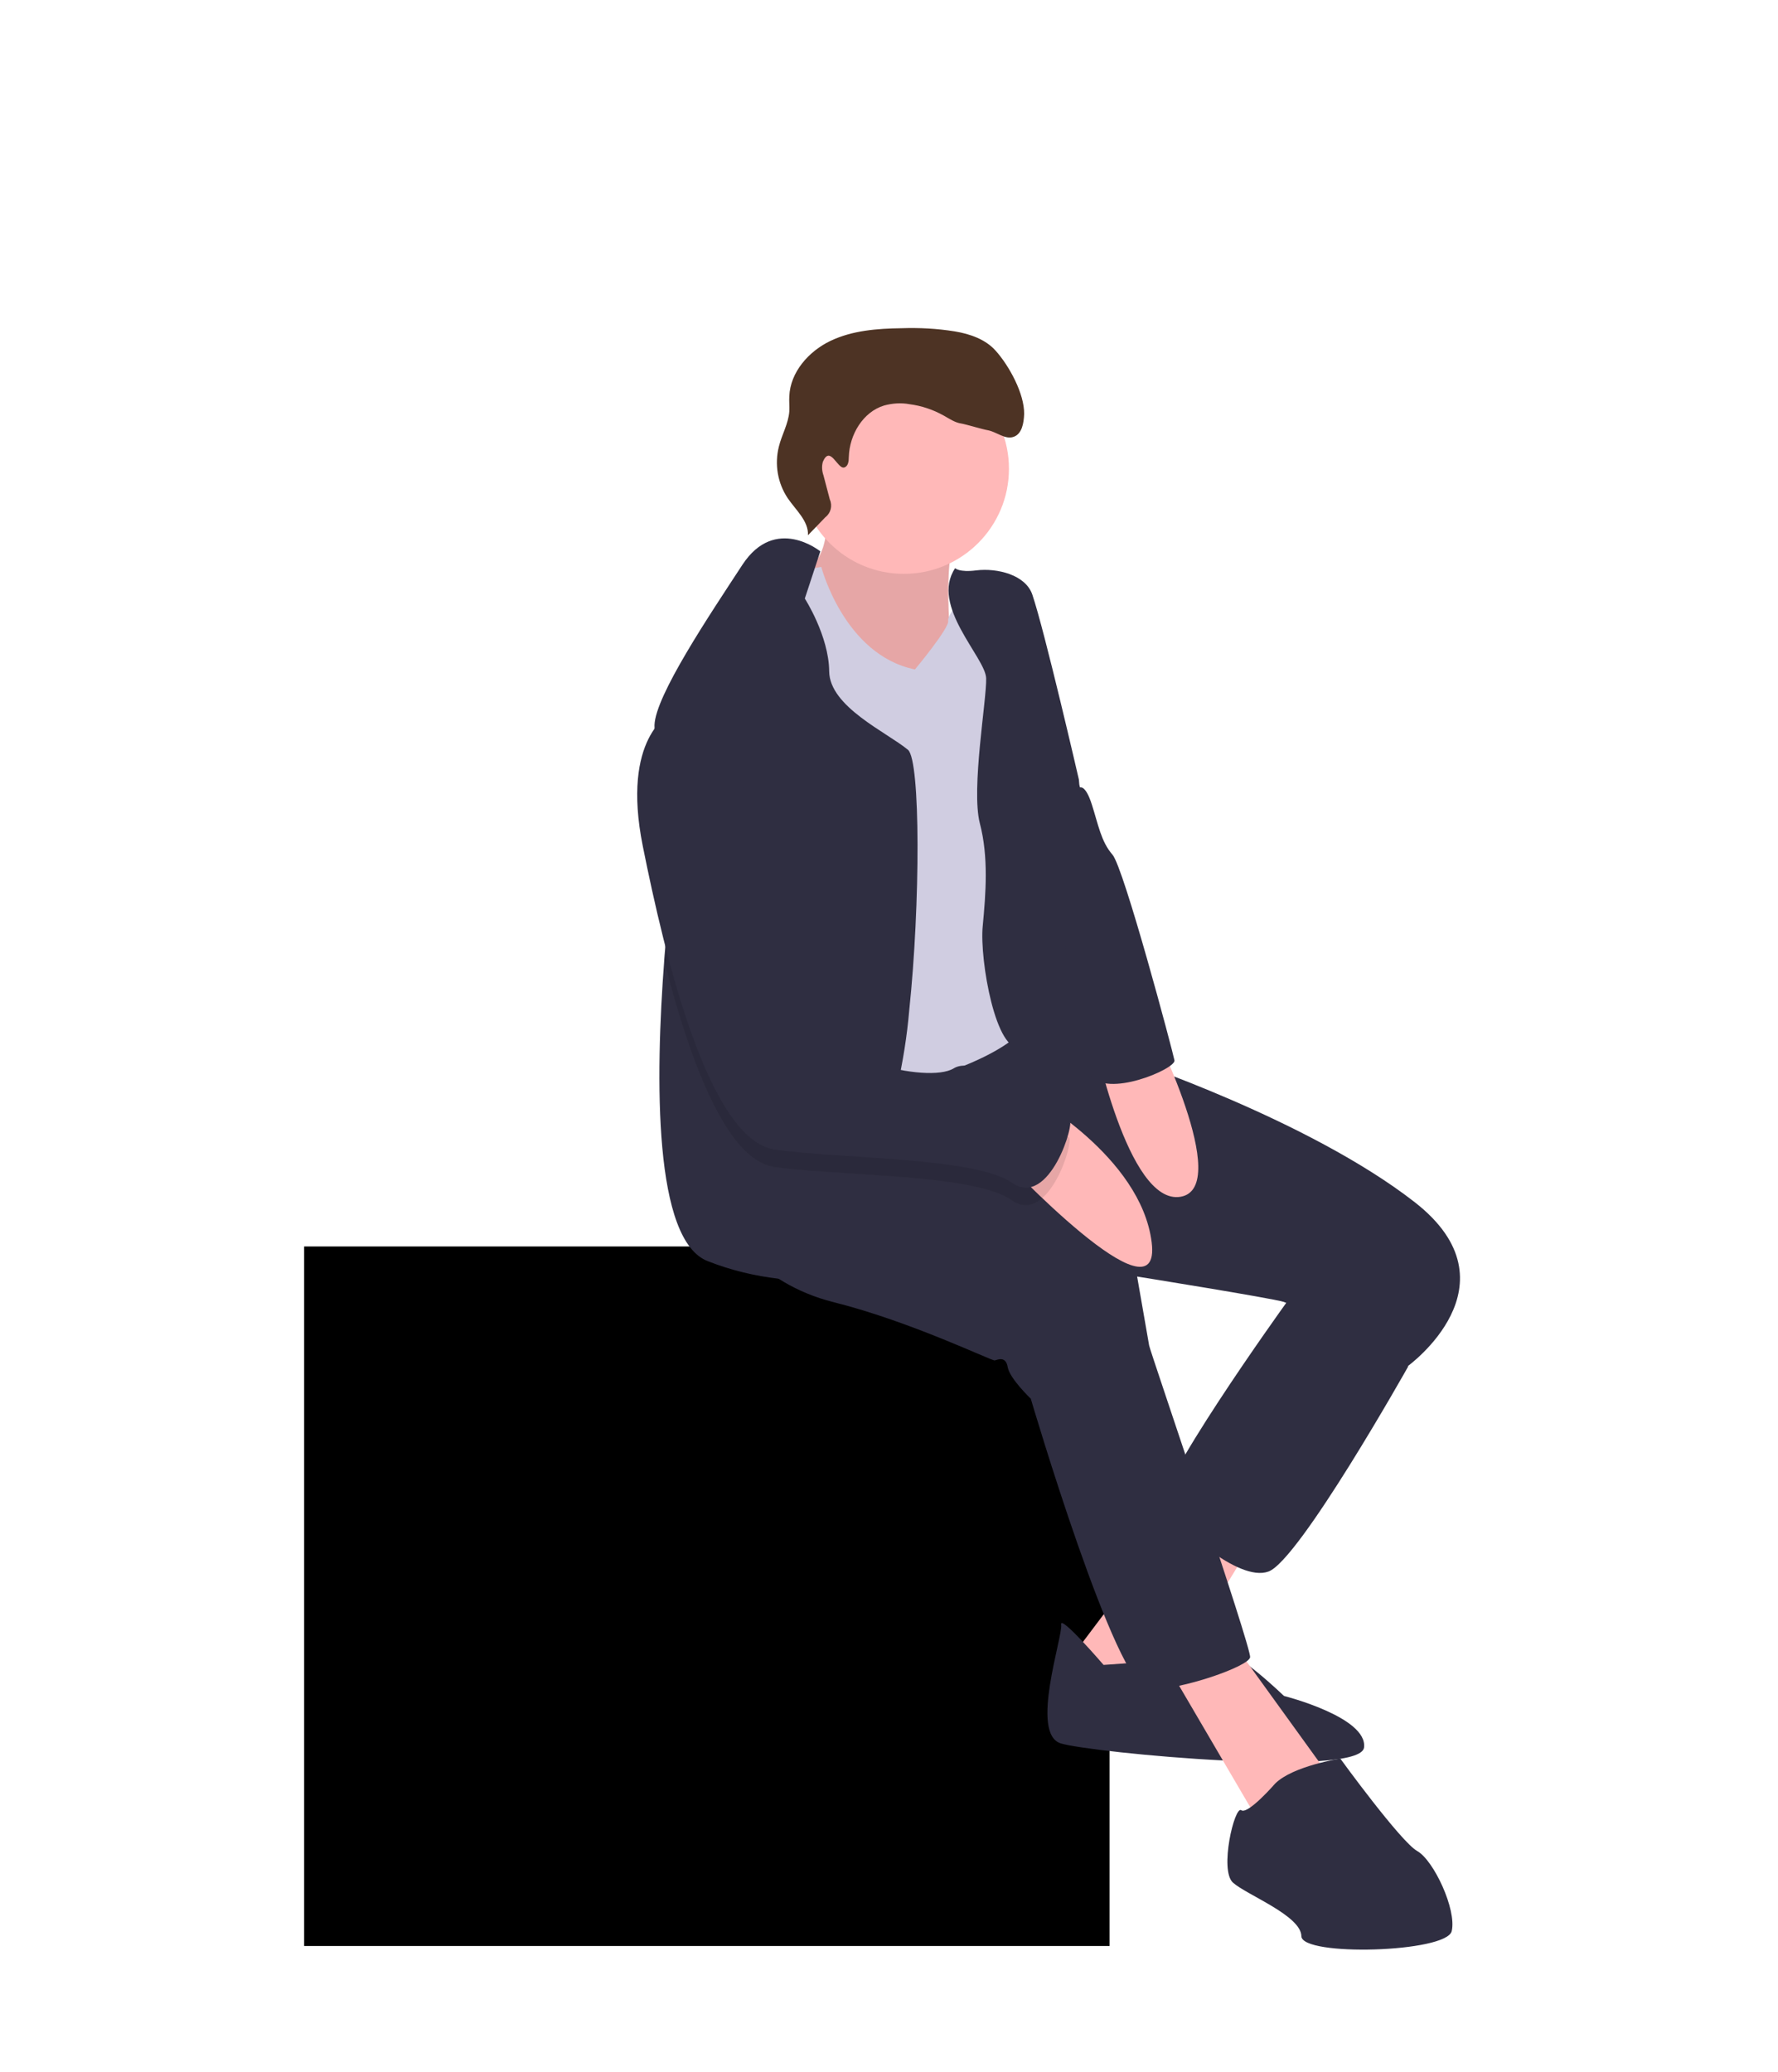 <svg xmlns="http://www.w3.org/2000/svg" viewBox="0 0 561.8 654.5">
  <path
    d="M96.1 393.8h254.5v221H96.1z"
  />
  <path
    fill="#FFB8B8"
    d="M260.5 160s2.8 10.8-3.4 18.4c-6.2 7.6 26.6 34.8 26.6 34.8l17.3-3s-3.8-33.1 1.3-41.4-41.8-8.8-41.8-8.8z"
  />
  <path
    opacity=".1"
    d="M260.5 160s2.8 10.8-3.4 18.4c-6.2 7.6 26.6 34.8 26.6 34.8l17.3-3s-3.8-33.1 1.3-41.4-41.8-8.8-41.8-8.8z"
  />
  <path
    fill="#FFB8B8"
    d="M375.4 474.6l-38.1 50.6 26 15.1 35.8-58.6z"
  />
  <path
    fill="#2F2E41"
    d="M348.7 526s-14-16.3-13.4-12.7c.6 3.6-10 34.5-.1 37.5s94.6 10.9 95.8 1.3-25.3-16.3-25.3-16.3-15.7-15.1-19.2-13.6-37.8 3.8-37.8 3.8z"
  />
  <path
    fill="#FFB8B8"
    d="M366.9 522.9l30.4 51.9 23-13.3-30.7-42.5z"
  />
  <path
    fill="#2F2E41"
    d="M415 399.4l-9 12.8s-43.1 59.9-38.5 64.7 23.6 23.1 33.3 19.6 44.1-64.7 44.1-64.7l-9-35.9-20.9 3.5z"
  />
  <path
    fill="#2F2E41"
    d="M229.3 387.3s9.7 18 34.1 24.1 50 18.6 50.9 18.4 3.5-1.5 4.1 2.1 7.3 10 7.3 10 27 91.8 37.3 91.9 31.5-7.3 32-10.2-31.6-96.7-31.9-98.5l-3.8-21.8s42.4 6.8 46.3 8 39.1 20.4 39.1 20.4 35.8-25.8 2.3-51.9-91.1-45.2-91.1-45.2l-20.7-5.8-18-1.1-2.7-10.2-42.7 2.5-44.5 18.9 2 48.4z"
  />
  <circle fill="#FFB8B8" cx="285.6" cy="148.1" r="33.2" />
  <path
    fill="#D0CDE1"
    d="M255.5 179.8l4-.7s7.2 27.8 29.6 32.4c0 0 11-13.2 10.5-15.4s8.7-14.1 13.6-7.5-1.2 123.8 2.9 125.9 12.9 4.3 5.8 12.1-35.3 18.2-41.5 14.6-19-34.2-24.5-44.5c-5.5-10.3-14.3-45.3-14.3-45.3s-11.3-38.3-4.3-47 18.2-24.6 18.2-24.6z"
  />
  <path
    fill="#2F2E41"
    d="M287.3 319.1c-.7 8.2-2 16.3-3.8 24.3-1.6 6.5-3.5 10.4-5.7 10.3-5.5-.4-8 7.7-9.3 17-1.4 9.9-1.4 21.2-2.1 25.2-1 5.3-7.4 9.3-20.3 8.1-7.7-.9-15.2-2.7-22.3-5.5-17.3-6.3-16.8-57.5-13.9-95.4 1.8-23.3 4.4-41.6 4.4-41.6s-5.3-15.7-7-26.5c-.3-2-.5-4-.5-5.9.3-9.4 17.4-34.8 27.8-50.7 10.4-15.8 24.6-4.2 24.6-4.2l-4.9 14.9s7.6 11.8 7.7 23 18.3 19.3 24.9 24.8c4 3.4 3.9 49 .4 82.2zm14.5-139.6s1.2 1.4 6.7.7c6.6-.8 15.6 1.4 17.7 7.7 3.9 11.5 14.7 58.4 14.7 58.4s4.5 53.5 6.6 65.4 1 22.3 3 28.5-19.8-11.6-27.8-9.3-13.2-27.7-12.2-38.2 1.9-21.9-.9-32.6c-2.8-10.8 2.2-39.2 2-45.8s-17.8-22.9-9.8-34.8z"
  />
  <path
    fill="#FFB8B8"
    d="M325.3 346s35.2 19.2 38.6 46.5-47.1-26.5-47.1-26.5l8.5-20zm20.1-19.4s10.8 54.3 27.6 51.5-9.4-54.6-9.4-54.6l-18.2 3.1z"
  />
  <path
    fill="#2F2E41"
    d="M402.9 563.5s-8.6 9.9-10.7 8.4-7 19-2.6 22.9 21.5 10.4 21.6 16.9 45.9 5.2 47.5-1.6-5.7-22.4-10.9-25.3-24.3-29.2-24.3-29.2-15 2.3-20.6 7.9z"
  />
  <path
    opacity=".1"
    d="M319.7 379.2c-8.2-5.8-30.9-7.2-51.2-8.5-8.9-.6-17.3-1.1-23.7-2-6.2-.9-11.8-6.5-16.7-15-7.5-12.8-13.6-32-18.3-50.5 1.8-23.3 4.4-41.6 4.4-41.6s-5.3-15.7-7-26.5c1.2-1.7 2.7-3 4.5-4 21.5-9.2 41.9 81.4 44.5 95.6 0 .2.1.5.1.6 1.3 7.3 14.9 13.6 27.1 16.1 7.5 1.5 14.5 1.6 17.7-.4 8.5-5.2 34.5 15.6 36.5 16.2 2.2.6-6.2 28.3-17.9 20z"
  />
  <path
    fill="#2F2E41"
    d="M211.8 225.5s-15.6 7.4-8.7 41.8 20.7 92.9 41.8 95.9 63.1 2.3 74.9 10.5 20.1-19.4 18.1-20-28-21.4-36.5-16.2-42.8-3.9-44.8-15.7c-2.2-11.9-23-105.7-44.8-96.3zM324.2 209l17.1 39.8s1.7-.9 3.7 5.4c2 6.2 2.9 11.7 6.5 15.8s19.1 62.3 19.6 65-21.6 12.1-26.5 4.6S324.2 209 324.2 209z"
  />
  <path
    fill="#4D3324"
    d="M266.7 147.7c1.3-.3 1.5-2 1.5-3.3.2-7.1 4.5-14.3 11.2-16.3 2.6-.7 5.3-.9 8-.4 3.8.5 7.4 1.7 10.8 3.6 1.8 1 3.5 2.2 5.5 2.5 1.3.2 7 1.9 8.3 2.1 2.9.5 5.6 3.1 8.3 2.1 2.6-.9 3.2-4.3 3.3-7.2.1-6.4-4.7-15.2-9-20-3.2-3.6-8.1-5.3-12.9-6.1-5.6-.9-11.2-1.2-16.9-1-7.6.1-15.5.7-22.4 4-6.9 3.3-12.7 9.9-13 17.5-.1 1.6.1 3.2 0 4.8-.3 3.9-2.4 7.4-3.3 11.1-1.4 5.6-.4 11.5 2.8 16.3 2.6 3.8 6.6 7.2 6.4 11.7l5.5-5.7c1.7-1.3 2.3-3.6 1.4-5.6l-2-7.6c-.5-1.4-.6-2.9-.2-4.3 2.3-5.4 4.6 2.3 6.7 1.8z"
  />
</svg>
